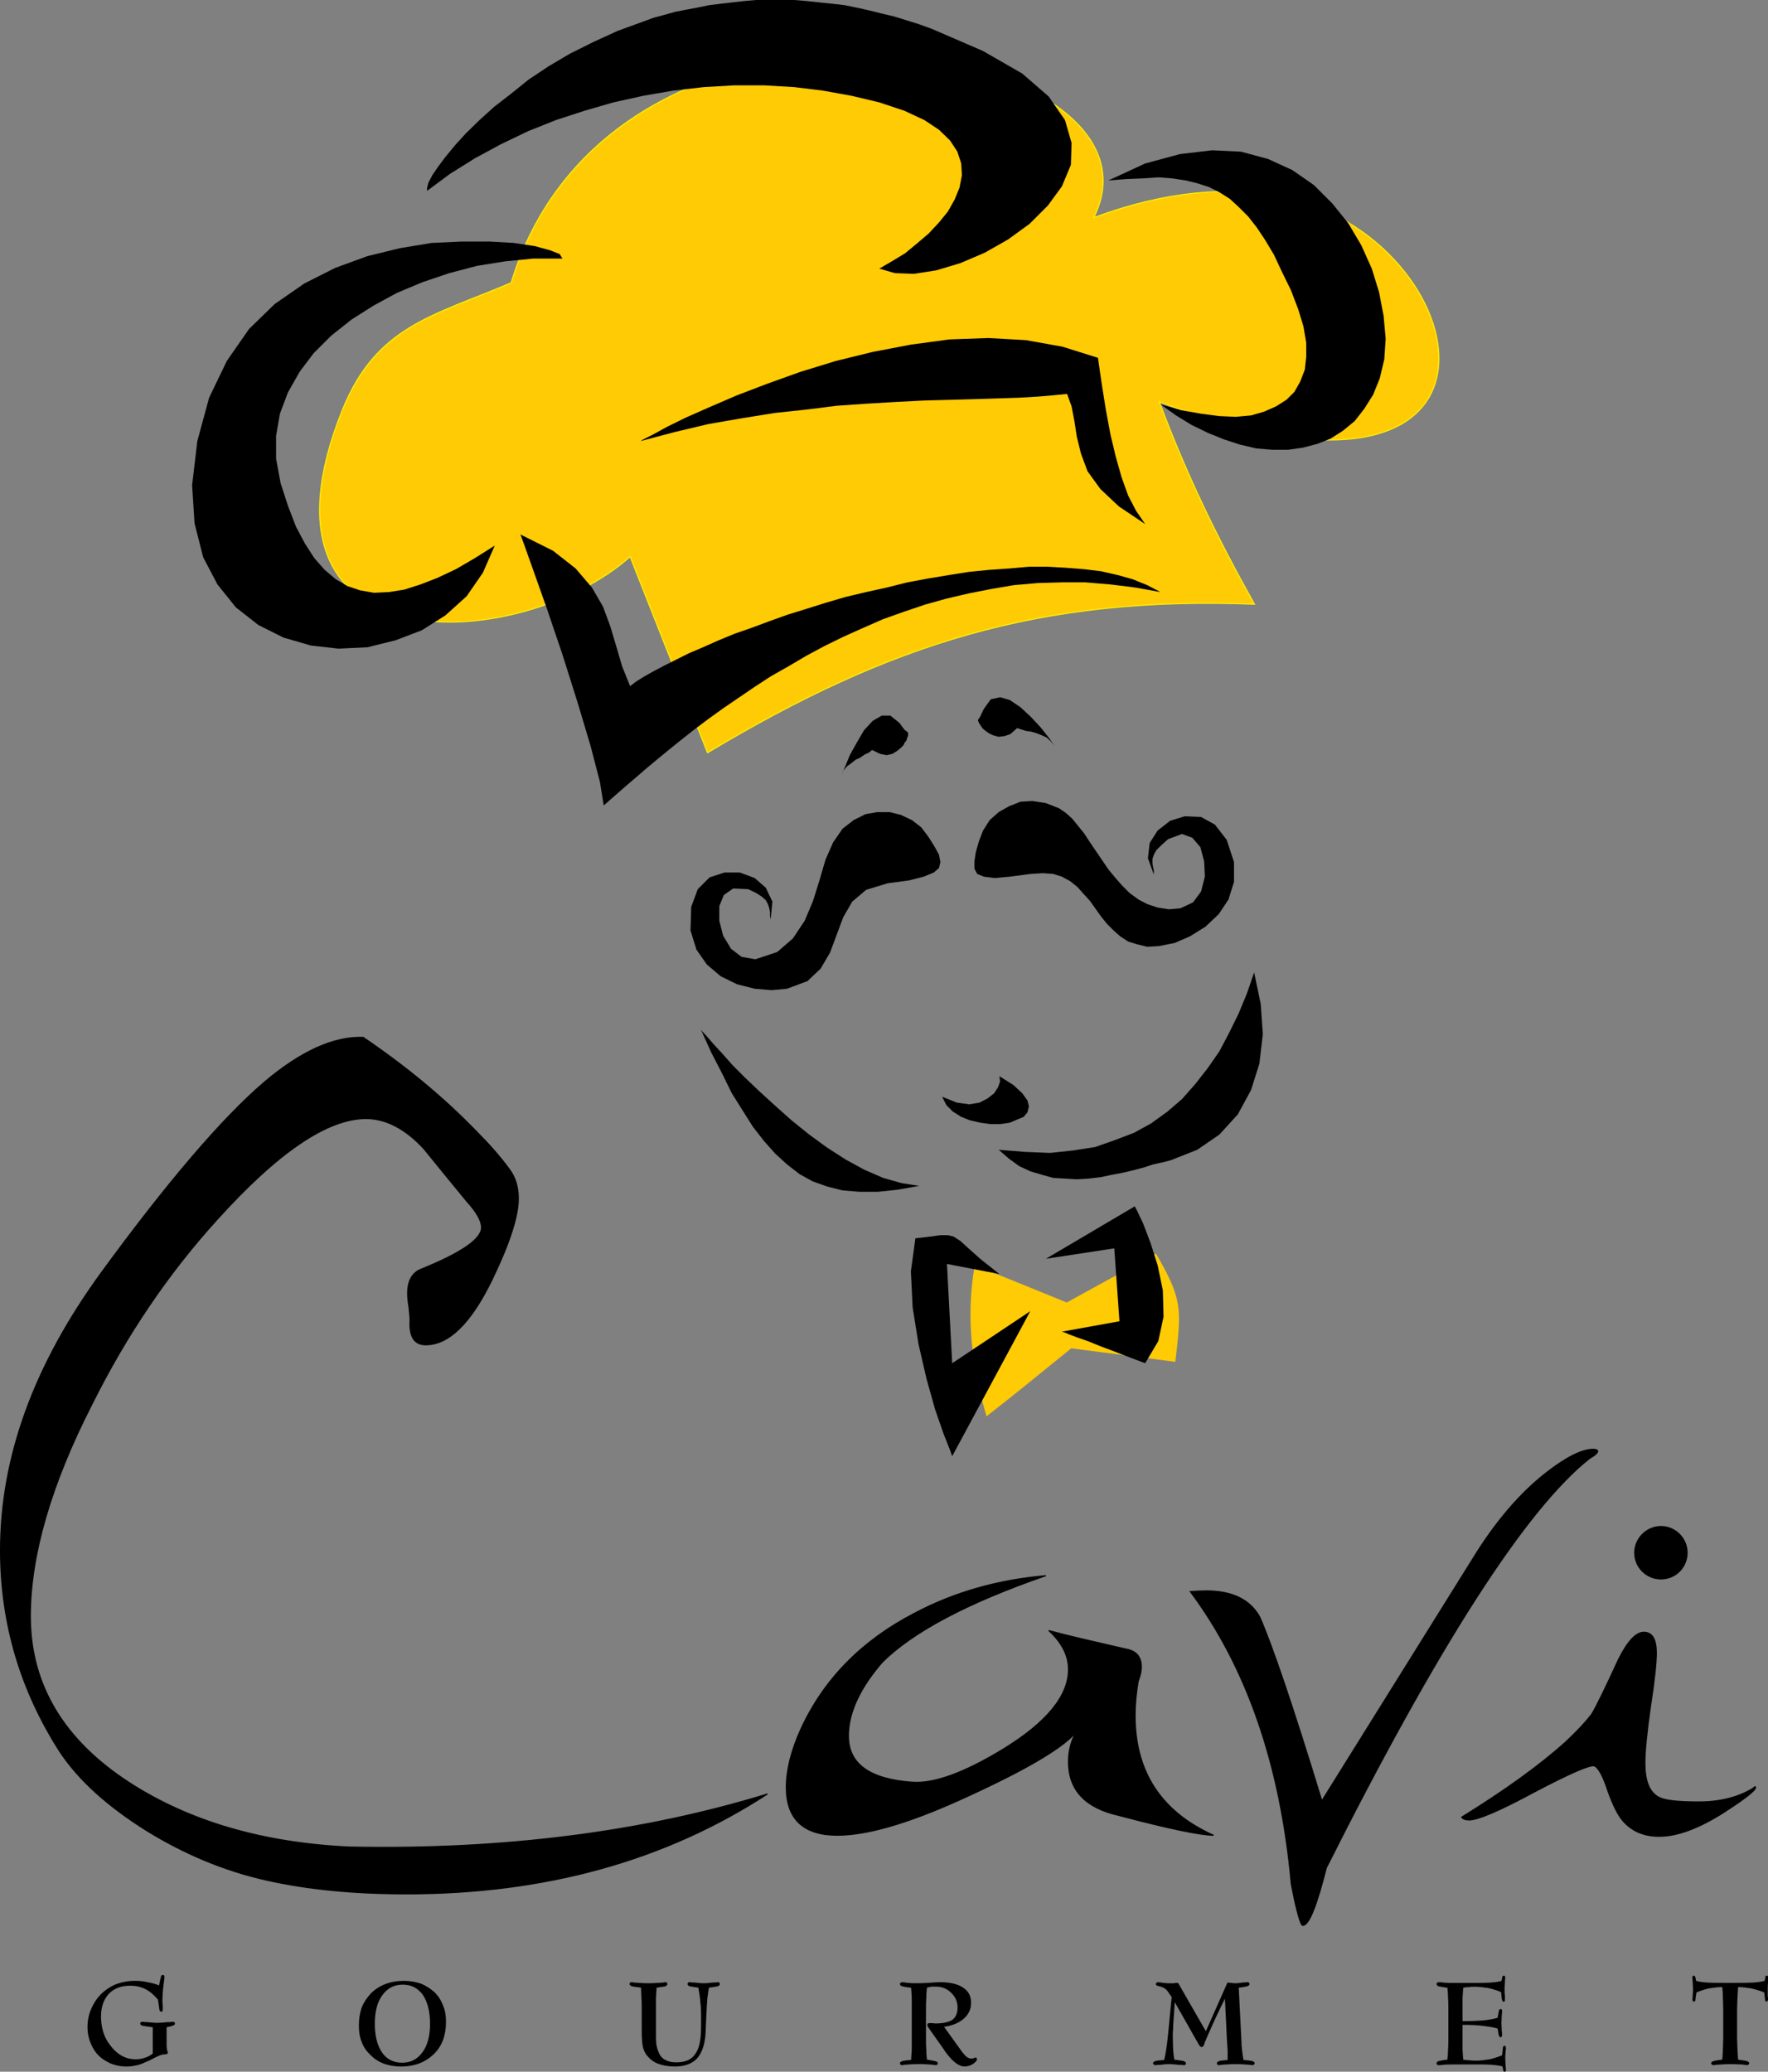 <?xml version="1.0" encoding="utf-8"?>
<!-- Generator: Adobe Illustrator 16.0.0, SVG Export Plug-In . SVG Version: 6.00 Build 0)  -->
<!DOCTYPE svg PUBLIC "-//W3C//DTD SVG 1.1//EN" "http://www.w3.org/Graphics/SVG/1.1/DTD/svg11.dtd">
<svg version="1.1" id="Layer_1" xmlns="http://www.w3.org/2000/svg" xmlns:xlink="http://www.w3.org/1999/xlink" x="0px" y="0px"
	 width="140.969px" height="165.137px" viewBox="25.894 13.829 140.969 165.137"
	 enable-background="new 25.894 13.829 140.969 165.137" xml:space="preserve">
<rect x="25.894" y="13.829" width="140.969" height="165.137" fill="#808080" stroke="none"/>
<g>
	<path fill="#FFCB05" d="M103.614,114.69c2.463,0.969,4.896,1.965,7.332,2.961c2.381-1.301,4.732-2.602,7.113-3.9
		c2.131,3.65,2.047,4.398,1.549,8.631c-2.768-0.359-5.534-0.719-8.301-1.079c-2.242,1.826-4.483,3.651-6.754,5.423
		C103.421,122.88,102.867,118.896,103.614,114.69L103.614,114.69z"/>
	<path fill="#FFCB05" stroke="#FFF200" stroke-width="0.083" stroke-miterlimit="2.613" d="M82.306,73.832
		c-2.048-5.201-4.123-10.429-6.171-15.63c-8.745,7.773-31.271,9.046-22.94-11.702c2.712-6.695,7.195-7.47,13.449-10.125
		c8.413-27.525,53.492-19.253,46.462-5.201c5.812-2.158,10.819-2.489,14.86-1.687c15.828,3.07,21.031,27.913-9.63,16.376
		c2.158,5.782,4.564,10.734,7.582,16.128C108.872,61.328,96.834,65.118,82.306,73.832L82.306,73.832z"/>
	<polygon points="59.946,29.044 59.946,28.795 60.057,28.38 60.361,27.8 60.832,27.108 61.413,26.333 62.188,25.393 63.046,24.452 
		64.125,23.401 65.287,22.35 66.643,21.299 68.055,20.164 69.632,19.113 71.32,18.117 73.202,17.176 75.139,16.292 77.187,15.544 
		78.017,15.24 78.847,15.019 79.732,14.77 80.59,14.604 81.476,14.438 82.417,14.244 83.302,14.134 84.243,14.023 85.239,13.913 
		86.18,13.829 87.176,13.829 88.173,13.829 89.225,13.829 90.221,13.913 91.245,14.023 92.324,14.134 93.265,14.244 94.205,14.438 
		95.202,14.659 96.198,14.909 97.14,15.129 98.135,15.434 99.187,15.766 100.183,16.125 104.278,17.896 107.405,19.694 
		109.509,21.52 110.81,23.401 111.335,25.227 111.28,26.97 110.562,28.685 109.453,30.206 107.985,31.672 106.271,32.917 
		104.417,33.969 102.479,34.799 100.543,35.379 98.771,35.656 97.25,35.601 96.004,35.241 97,34.66 98.052,34.024 98.993,33.249 
		99.935,32.447 100.765,31.562 101.483,30.676 102.009,29.736 102.396,28.795 102.59,27.8 102.535,26.859 102.229,25.918 
		101.649,25.033 100.765,24.175 99.603,23.401 97.997,22.654 96.004,21.99 93.791,21.464 91.494,21.05 89.225,20.773 86.817,20.634 
		84.409,20.634 82.002,20.773 79.594,21.05 77.187,21.464 74.807,21.99 72.51,22.654 70.213,23.401 67.999,24.286 65.813,25.337 
		63.765,26.444 61.773,27.689 	"/>
	<polygon points="70.739,34.439 70.518,34.08 69.743,33.775 68.525,33.443 66.864,33.194 64.928,33.083 62.713,33.083 
		60.306,33.194 57.788,33.609 55.187,34.245 52.613,35.186 50.15,36.431 47.798,38.062 45.75,40.054 43.979,42.6 42.567,45.532 
		41.627,48.99 41.211,52.503 41.406,55.546 42.097,58.257 43.232,60.415 44.698,62.241 46.497,63.652 48.49,64.647 50.676,65.284 
		52.89,65.533 55.187,65.422 57.428,64.869 59.531,64.067 61.413,62.877 63.101,61.356 64.401,59.475 65.343,57.317 63.765,58.312 
		62.243,59.198 60.776,59.89 59.42,60.415 58.12,60.83 56.902,61.023 55.712,61.079 54.605,60.886 53.609,60.553 52.668,60 
		51.783,59.253 50.953,58.312 50.205,57.151 49.486,55.795 48.85,54.135 48.268,52.337 47.908,50.401 47.908,48.575 48.213,46.805 
		48.85,45.117 49.79,43.457 50.897,41.991 52.309,40.58 53.914,39.308 55.657,38.201 57.539,37.177 59.586,36.32 61.717,35.601 
		63.931,35.02 66.172,34.66 68.442,34.439 	"/>
	<polygon points="114.269,28.214 115.681,28.104 117.036,28.048 118.253,27.965 119.36,28.048 120.438,28.214 121.353,28.436 
		122.294,28.74 123.124,29.155 123.954,29.681 124.646,30.317 125.421,31.091 126.112,31.977 126.776,32.973 127.469,34.134 
		128.104,35.49 128.824,36.957 129.405,38.478 129.819,39.833 130.042,41.133 130.042,42.295 129.933,43.291 129.571,44.231 
		129.103,45.062 128.465,45.698 127.635,46.223 126.692,46.639 125.642,46.943 124.425,47.054 123.124,46.998 121.657,46.805 
		120.08,46.528 118.42,46.058 119.664,46.943 120.883,47.69 122.183,48.326 123.483,48.852 124.757,49.267 126.058,49.571 
		127.356,49.682 128.575,49.682 129.767,49.516 130.929,49.211 131.979,48.796 132.976,48.16 133.916,47.386 134.69,46.39 
		135.383,45.283 135.909,43.982 136.269,42.461 136.379,40.829 136.213,39.003 135.854,37.123 135.272,35.241 134.44,33.388 
		133.392,31.617 132.117,30.041 130.649,28.574 128.935,27.385 126.998,26.5 124.84,25.918 122.543,25.808 119.969,26.112 
		117.202,26.859 	"/>
	<polygon points="67.39,56.432 67.695,57.261 68.442,59.364 69.521,62.407 70.739,66.003 71.929,69.766 72.98,73.279 73.728,76.156 
		74.032,78.037 74.558,77.566 75.194,77.013 75.858,76.432 76.605,75.796 77.436,75.077 78.266,74.385 79.207,73.611 80.203,72.809 
		81.254,71.979 82.361,71.149 83.551,70.291 84.769,69.461 86.07,68.576 87.342,67.746 88.754,66.944 90.165,66.114 91.604,65.339 
		93.126,64.592 94.731,63.873 96.309,63.181 97.94,62.601 99.657,62.02 101.345,61.549 103.116,61.134 104.942,60.775 
		106.741,60.47 108.623,60.304 110.562,60.249 112.44,60.249 114.435,60.415 116.427,60.664 118.42,61.023 117.367,60.47 
		116.205,60 115.017,59.668 113.688,59.364 112.331,59.198 110.92,59.087 109.453,59.004 107.933,59.004 106.354,59.143 
		104.749,59.253 103.116,59.419 101.539,59.668 99.878,59.945 98.246,60.249 96.586,60.664 94.952,61.023 93.32,61.411 
		91.715,61.881 90.221,62.352 88.699,62.822 87.232,63.348 85.821,63.873 84.464,64.344 83.192,64.869 81.946,65.422 80.839,65.893 
		79.788,66.418 78.847,66.888 77.961,67.358 77.27,67.746 76.605,68.161 76.135,68.521 75.499,66.944 75.028,65.339 74.558,63.763 
		73.977,62.186 73.091,60.664 71.791,59.143 69.992,57.731 	"/>
	<polygon points="76.965,48.99 77.187,48.852 77.961,48.464 79.068,47.856 80.59,47.109 82.472,46.279 84.658,45.338 87.121,44.398 
		89.75,43.457 92.545,42.6 95.479,41.88 98.522,41.299 101.594,40.885 104.692,40.774 107.683,40.94 110.615,41.465 113.438,42.351 
		113.742,44.453 114.074,46.528 114.435,48.464 114.851,50.207 115.319,51.867 115.847,53.333 116.481,54.55 117.202,55.602 
		115.099,54.191 113.632,52.808 112.608,51.396 112.082,49.986 111.75,48.63 111.558,47.386 111.335,46.223 110.976,45.228 
		109.868,45.338 108.567,45.449 107.103,45.532 105.413,45.587 103.642,45.643 101.649,45.698 99.603,45.753 97.415,45.864 
		95.063,46.002 92.656,46.168 90.221,46.473 87.647,46.749 85.073,47.164 82.361,47.634 79.677,48.271 	"/>
	<polygon points="105.579,115.383 101.399,114.58 101.815,122.492 108.042,118.343 101.815,129.906 101.649,129.437 
		101.124,128.108 100.46,126.199 99.769,123.737 99.131,120.972 98.661,118.039 98.522,115.162 98.882,112.533 100.071,112.396 
		100.875,112.285 101.483,112.285 101.926,112.396 102.479,112.755 103.116,113.336 104.112,114.222 	"/>
	<polygon points="109.287,114.166 116.371,109.987 116.565,110.349 117.036,111.344 117.617,112.865 118.198,114.69 
		118.612,116.685 118.668,118.785 118.253,120.722 117.202,122.492 115.956,122.022 114.739,121.552 113.632,121.138 
		112.608,120.722 111.806,120.444 111.142,120.196 110.754,120.03 110.562,119.976 115.153,119.146 114.739,113.336 	"/>
	<polygon points="125.892,91.343 125.31,93.031 124.646,94.635 123.897,96.156 123.124,97.623 122.183,98.979 121.187,100.251 
		120.135,101.44 118.974,102.437 117.672,103.377 116.315,104.124 114.794,104.705 113.217,105.258 111.444,105.534 
		109.619,105.729 107.627,105.646 105.522,105.479 106.354,106.198 107.156,106.778 108.042,107.194 108.981,107.472 
		109.868,107.72 110.81,107.774 111.75,107.831 112.69,107.774 113.632,107.665 114.545,107.472 115.431,107.306 116.261,107.11 
		117.091,106.89 117.838,106.642 118.612,106.476 119.25,106.31 121.353,105.479 123.124,104.263 124.59,102.657 125.642,100.722 
		126.308,98.619 126.583,96.267 126.417,93.86 	"/>
	<polygon points="81.78,95.908 81.891,96.047 82.25,96.434 82.776,97.042 83.468,97.789 84.299,98.729 85.295,99.726 
		86.485,100.858 87.702,101.966 89.003,103.128 90.414,104.263 91.854,105.313 93.32,106.254 94.787,107.058 96.309,107.72 
		97.774,108.135 99.187,108.356 97.472,108.661 95.894,108.827 94.427,108.827 93.071,108.716 91.854,108.411 90.691,107.997 
		89.64,107.416 88.643,106.642 87.702,105.783 86.817,104.788 85.932,103.653 85.129,102.381 84.243,100.972 83.468,99.394 
		82.61,97.733 	"/>
	<polygon points="105.579,99.614 105.634,100.028 105.469,100.499 105.164,100.972 104.638,101.385 104.002,101.717 
		103.172,101.854 102.176,101.717 101.013,101.247 101.345,101.911 101.871,102.437 102.535,102.853 103.228,103.128 
		104.058,103.321 104.888,103.433 105.634,103.433 106.409,103.321 106.99,103.072 107.517,102.853 107.819,102.491 
		107.933,102.021 107.819,101.551 107.405,100.972 106.687,100.308 	"/>
	<polygon points="104.224,71.868 104.278,71.923 104.474,72.089 104.749,72.283 105.108,72.449 105.522,72.56 105.994,72.504 
		106.465,72.338 106.99,71.868 107.351,71.979 107.683,72.089 108.099,72.145 108.567,72.283 108.981,72.449 109.343,72.615 
		109.675,72.919 109.979,73.279 109.509,72.615 108.872,71.812 108.099,70.983 107.269,70.208 106.409,69.627 105.634,69.406 
		104.888,69.571 104.334,70.346 104.058,70.927 103.862,71.232 103.946,71.454 	"/>
	<polygon points="98.135,72.919 98.052,72.974 97.94,73.223 97.72,73.444 97.415,73.694 97.056,73.915 96.586,74.025 96.06,73.915 
		95.423,73.611 95.202,73.804 94.842,73.97 94.482,74.219 94.123,74.385 93.735,74.689 93.431,74.911 93.126,75.271 92.96,75.686 
		93.265,74.966 93.652,74.025 94.205,73.03 94.787,72.034 95.479,71.287 96.198,70.872 96.89,70.872 97.608,71.454 97.997,71.979 
		98.301,72.227 98.301,72.449 	"/>
	<polygon points="99.935,80.554 100.403,81.301 100.765,81.965 100.875,82.546 100.765,83.017 100.349,83.376 99.546,83.708 
		98.356,84.012 96.668,84.234 94.952,84.759 93.846,85.7 93.126,86.945 92.601,88.355 92.074,89.767 91.327,91.039 90.276,92.034 
		88.643,92.643 87.425,92.754 86.07,92.643 84.658,92.284 83.357,91.647 82.25,90.707 81.421,89.518 80.95,87.996 81.006,86.115 
		81.531,84.704 82.472,83.764 83.662,83.376 84.88,83.376 86.07,83.818 86.955,84.593 87.481,85.7 87.342,87.11 87.287,86.834 
		87.287,86.529 87.232,86.226 87.121,85.894 86.955,85.589 86.65,85.312 86.18,85.008 85.544,84.704 84.354,84.648 83.607,85.174 
		83.247,86.059 83.247,87.221 83.551,88.411 84.188,89.462 85.018,90.098 86.125,90.292 87.868,89.711 89.114,88.632 90.054,87.221 
		90.719,85.645 91.245,83.957 91.715,82.353 92.324,80.969 93.071,79.89 93.956,79.199 94.897,78.729 95.838,78.562 96.834,78.562 
		97.72,78.784 98.604,79.199 99.353,79.78 	"/>
	<polygon points="103.946,80.887 103.696,81.771 103.586,82.491 103.586,83.071 103.808,83.487 104.334,83.708 105.22,83.818 
		106.409,83.708 108.099,83.487 109.038,83.431 109.868,83.487 110.562,83.708 111.226,84.068 111.806,84.538 112.276,85.063 
		112.802,85.645 113.217,86.226 113.688,86.889 114.158,87.47 114.685,87.996 115.209,88.466 115.847,88.881 116.565,89.103 
		117.367,89.296 118.31,89.241 119.554,88.992 120.771,88.466 122.017,87.692 123.067,86.696 123.843,85.534 124.286,84.123 
		124.286,82.546 123.705,80.776 122.765,79.559 121.657,78.95 120.356,78.895 119.194,79.254 118.198,80.029 117.562,81.024 
		117.423,82.242 117.894,83.542 117.894,83.238 117.838,82.961 117.783,82.657 117.783,82.297 117.894,81.965 118.087,81.605 
		118.502,81.191 119.028,80.72 120.135,80.306 120.965,80.609 121.603,81.356 121.906,82.491 121.962,83.708 121.657,84.897 
		121.021,85.755 120.024,86.226 119.083,86.309 118.198,86.17 117.367,85.894 116.676,85.534 115.956,85.008 115.375,84.427 
		114.794,83.764 114.269,83.127 113.742,82.353 113.271,81.661 112.802,80.969 112.331,80.25 111.86,79.669 111.392,79.088 
		110.864,78.617 110.339,78.258 109.287,77.844 108.208,77.677 107.269,77.732 106.354,78.092 105.522,78.562 104.806,79.199 
		104.278,80.029 	"/>
	<path stroke="#000000" stroke-width="0.083" stroke-miterlimit="2.613" d="M54.854,96.517c-2.352-0.083-4.981,1.106-7.915,3.595
		c-3.349,2.878-7.666,7.912-12.923,15.104c-5.396,7.388-8.081,14.745-8.081,22.187c0,5.838,1.605,11.203,4.76,16.101
		c1.521,2.269,3.818,4.315,6.862,6.226c3.044,1.881,6.227,3.209,9.547,3.955c3.293,0.748,7.029,1.106,11.208,1.106
		c11.041,0,20.617-2.655,28.78-7.967c-9.99,3.069-21.115,4.481-33.374,4.231c-6.918-0.332-12.729-2.048-17.489-5.117
		c-5.258-3.402-7.915-7.828-7.915-13.278c0-4.841,1.633-10.484,4.898-16.875c2.768-5.562,6.116-10.484,9.99-14.744
		c4.843-5.367,8.8-8.051,11.872-8.051c1.577,0,3.127,0.803,4.594,2.38c1.162,1.438,2.324,2.849,3.459,4.232
		c0.775,0.855,1.162,1.549,1.162,2.073c0,0.913-1.605,2.021-4.815,3.319c-0.719,0.277-1.079,0.941-1.079,1.938
		c0,0.248,0.028,0.608,0.111,1.106c0.055,0.524,0.083,0.829,0.083,0.995c-0.083,1.328,0.332,1.992,1.246,1.992
		c1.854,0,3.625-1.743,5.312-5.229c1.384-2.877,2.076-5.007,2.076-6.418c0-0.913-0.221-1.688-0.719-2.353
		c-0.748-1.022-1.66-2.047-2.712-3.099C61.274,101.33,58.313,98.868,54.854,96.517L54.854,96.517z M115.099,158.538
		c-2.685-0.607-4.013-2.02-4.013-4.288c0-0.829,0.194-1.604,0.581-2.323c-1.105,1.301-4.206,3.1-9.298,5.396
		c-4.123,1.854-7.361,2.794-9.713,2.794c-2.684,0-4.068-1.272-4.068-3.817c0-1.384,0.387-2.933,1.162-4.647
		c1.827-3.983,4.871-7.055,9.021-9.213c3.184-1.688,6.67-2.683,10.517-3.015c-6.228,2.157-10.571,4.454-13.034,6.888
		c-1.827,2.104-2.712,4.066-2.712,5.894c0,2.213,1.688,3.431,5.063,3.68c1.744,0.138,4.18-0.747,7.307-2.655
		c3.459-2.131,5.175-4.232,5.175-6.336c0-1.105-0.524-2.129-1.577-3.099c1.411,0.388,3.459,0.858,6.115,1.467
		c0.857,0.14,1.273,0.608,1.273,1.438c0,0.332-0.084,0.719-0.25,1.134c-0.166,0.969-0.248,1.882-0.248,2.739
		c0,4.48,2.074,7.662,6.254,9.544C121.603,160.115,119.083,159.59,115.099,158.538L115.099,158.538z M120.799,140.694
		c4.483,6.004,7.195,13.777,8.054,23.32c0.416,2.187,0.748,3.293,0.914,3.293c0.498,0,1.105-1.521,1.881-4.593
		c8.91-17.731,15.912-28.633,21.004-32.644c0.443-0.249,0.637-0.442,0.637-0.581c-0.027-0.083-0.166-0.138-0.359-0.138
		c-0.857,0-2.074,0.58-3.652,1.797c-2.158,1.66-4.15,3.983-5.978,6.972l-12.011,19.254c-2.297-7.524-3.957-12.394-4.953-14.661
		c-0.773-1.384-2.188-2.074-4.262-2.074C121.657,140.64,121.215,140.668,120.799,140.694L120.799,140.694z M142.438,158.677
		c3.487-2.158,6.283-4.178,8.33-6.031c0.885-0.83,1.551-1.549,2.021-2.156c0.332-0.526,1.052-1.992,2.157-4.398
		c0.721-1.438,1.385-2.158,2.021-2.158c0.664,0,0.996,0.555,0.996,1.66c0,0.719-0.138,2.131-0.47,4.26
		c-0.306,2.104-0.443,3.598-0.443,4.51c0,1.438,0.36,2.353,1.136,2.738c0.471,0.25,1.549,0.359,3.153,0.359
		c1.688,0,3.128-0.359,4.317-1.078c0.056-0.056,0.109-0.083,0.166-0.139l0.056,0.056c0,0.248-0.858,0.912-2.573,2.019
		c-1.966,1.246-3.681,1.883-5.119,1.883c-1.302,0-2.297-0.471-3.017-1.385c-0.388-0.523-0.804-1.409-1.219-2.654
		c-0.332-0.94-0.664-1.467-0.94-1.577c-0.388-0.083-1.965,0.608-4.76,2.075c-2.768,1.494-4.511,2.24-5.23,2.24
		C142.716,158.897,142.522,158.813,142.438,158.677L142.438,158.677z"/>
	<path stroke="#000000" stroke-width="0.083" stroke-miterlimit="2.613" d="M38.61,172.147l0.083-0.441
		c0.055-0.193,0.083-0.305,0.083-0.359c0.028-0.027,0.056-0.056,0.111-0.056c0.028,0,0.028,0,0.055,0.026
		c0,0.029,0.027,0.057,0.027,0.111c0,0.027-0.027,0.11-0.027,0.249c-0.083,0.554-0.138,1.106-0.138,1.632
		c0,0.14,0,0.277,0.028,0.442c0,0.14,0,0.222,0,0.222c0,0.057,0,0.111-0.028,0.139c0,0.027-0.028,0.027-0.056,0.027
		c-0.027,0-0.055,0-0.055-0.027c-0.028-0.026-0.056-0.082-0.056-0.165l-0.11-0.747c-0.304-0.359-0.636-0.664-1.024-0.857
		c-0.387-0.193-0.802-0.275-1.218-0.275c-0.747,0-1.328,0.221-1.743,0.662c-0.415,0.443-0.636,1.053-0.636,1.854
		c0,0.388,0.055,0.747,0.138,1.079s0.222,0.637,0.388,0.913c0.304,0.47,0.636,0.83,1.024,1.079c0.387,0.248,0.803,0.359,1.246,0.359
		c0.249,0,0.47-0.027,0.719-0.111c0.221-0.055,0.471-0.193,0.692-0.359v-2.157c-0.387-0.056-0.637-0.083-0.774-0.11
		c-0.167-0.027-0.222-0.084-0.222-0.139c0-0.027,0-0.056,0.027-0.082c0.028-0.029,0.055-0.029,0.111-0.029
		c0.027,0,0.166,0.029,0.415,0.029c0.249,0.026,0.526,0.055,0.775,0.055s0.525-0.027,0.802-0.055c0.277,0,0.416-0.029,0.416-0.029
		c0.055,0,0.083,0,0.11,0.029c0.028,0.026,0.028,0.055,0.028,0.082c0,0.055-0.056,0.083-0.138,0.11
		c-0.111,0.056-0.277,0.083-0.526,0.139v1.438c0,0.221,0.027,0.415,0.083,0.581c0,0.026,0.027,0.026,0.027,0.026
		c0,0.057-0.083,0.11-0.193,0.11c-0.138,0-0.249,0.028-0.36,0.056c-0.083,0.028-0.277,0.11-0.554,0.25
		c-0.249,0.139-0.47,0.248-0.636,0.303c-0.277,0.14-0.526,0.223-0.775,0.277s-0.498,0.083-0.747,0.083
		c-0.359,0-0.72-0.056-1.052-0.166s-0.608-0.276-0.886-0.471c-0.359-0.276-0.636-0.636-0.83-1.078
		c-0.194-0.415-0.304-0.886-0.304-1.384c0-0.555,0.11-1.051,0.332-1.521c0.222-0.496,0.526-0.912,0.941-1.271
		c0.332-0.276,0.692-0.498,1.107-0.637s0.858-0.222,1.356-0.222c0.332,0,0.664,0.027,0.996,0.11
		C37.974,171.928,38.306,172.011,38.61,172.147L38.61,172.147z M55.74,175.137c0,0.996,0.193,1.742,0.581,2.323
		c0.388,0.555,0.941,0.83,1.633,0.83s1.246-0.275,1.661-0.857c0.415-0.554,0.608-1.328,0.608-2.296c0-0.969-0.193-1.741-0.581-2.323
		c-0.416-0.554-0.941-0.83-1.633-0.83c-0.691,0-1.245,0.276-1.66,0.857C55.934,173.396,55.74,174.168,55.74,175.137L55.74,175.137z
		 M57.871,178.512c-0.499,0-0.941-0.083-1.356-0.222c-0.415-0.166-0.774-0.387-1.08-0.719c-0.304-0.277-0.525-0.609-0.664-0.996
		c-0.166-0.389-0.222-0.83-0.222-1.301c0-0.525,0.083-0.996,0.222-1.411c0.166-0.414,0.415-0.773,0.719-1.105
		c0.332-0.332,0.72-0.581,1.163-0.747c0.443-0.166,0.913-0.248,1.439-0.248c0.498,0,0.94,0.082,1.356,0.221
		c0.388,0.166,0.747,0.388,1.079,0.691c0.305,0.305,0.526,0.664,0.664,1.051c0.166,0.389,0.222,0.803,0.222,1.272
		c0,1.052-0.305,1.909-0.969,2.545C59.78,178.181,58.922,178.512,57.871,178.512L57.871,178.512z M81.614,172.231
		c-0.36-0.056-0.581-0.084-0.692-0.11c-0.111-0.027-0.166-0.083-0.166-0.14c0-0.026,0-0.055,0.028-0.082
		c0.027-0.027,0.083-0.027,0.111-0.027c0.027,0,0.138,0.027,0.387,0.027c0.249,0.027,0.498,0.056,0.72,0.056
		c0.249,0,0.47-0.027,0.719-0.056c0.249,0,0.388-0.027,0.388-0.027c0.055,0,0.083,0,0.111,0.027
		c0.027,0.027,0.027,0.056,0.027,0.082c0,0.057-0.055,0.111-0.166,0.14s-0.332,0.056-0.692,0.11
		c-0.056,0.222-0.083,0.525-0.139,0.912c-0.028,0.36-0.055,0.857-0.083,1.438l-0.055,1.301c-0.056,0.886-0.277,1.55-0.665,1.991
		c-0.387,0.415-0.969,0.637-1.743,0.637c-0.526,0-0.969-0.083-1.329-0.222c-0.36-0.14-0.636-0.358-0.885-0.663
		c-0.139-0.193-0.25-0.416-0.305-0.691c-0.055-0.277-0.083-0.72-0.083-1.301v-1.633c0-0.332,0-0.663-0.027-0.939
		c0-0.305-0.028-0.582-0.028-0.83c-0.388-0.056-0.637-0.084-0.748-0.11c-0.111-0.056-0.166-0.083-0.166-0.14
		c0-0.026,0-0.055,0.028-0.082c0.027-0.027,0.083-0.027,0.111-0.027c0.027,0,0.083,0,0.166,0.027
		c0.387,0.027,0.774,0.056,1.162,0.056c0.388,0,0.775-0.027,1.19-0.056c0.056-0.027,0.111-0.027,0.139-0.027
		c0.027,0,0.083,0,0.11,0.027c0.028,0.027,0.028,0.056,0.028,0.082c0,0.057-0.056,0.084-0.138,0.14
		c-0.111,0.026-0.36,0.056-0.719,0.11c-0.028,0.248-0.028,0.525-0.056,0.83c0,0.276,0,0.607,0,0.939v1.771
		c0,0.442,0,0.773,0.028,0.968c0.028,0.222,0.083,0.416,0.138,0.554c0.11,0.333,0.276,0.581,0.526,0.721
		c0.249,0.166,0.582,0.248,0.968,0.248c0.72,0,1.246-0.222,1.55-0.69c0.332-0.443,0.47-1.162,0.47-2.214v-0.912
		c0-0.277,0-0.609-0.055-0.996C81.753,173.09,81.697,172.675,81.614,172.231L81.614,172.231z M98.633,174.03c0-0.36,0-0.664,0-0.969
		c-0.026-0.305-0.026-0.582-0.055-0.83c-0.36-0.027-0.609-0.084-0.72-0.11c-0.111-0.027-0.166-0.083-0.166-0.14
		c0-0.026,0-0.055,0.026-0.055c0.027-0.027,0.083-0.056,0.14-0.056c0.026,0,0.166,0.028,0.414,0.056
		c0.25,0.028,0.472,0.027,0.691,0.027c0.194,0,0.526,0,0.913-0.027c0.415-0.027,0.72-0.056,0.94-0.056
		c0.804,0,1.412,0.139,1.826,0.415c0.442,0.275,0.638,0.664,0.638,1.189c0,0.498-0.194,0.912-0.581,1.244
		c-0.389,0.332-0.913,0.553-1.605,0.637l1.273,1.771c0.249,0.36,0.441,0.581,0.581,0.692c0.11,0.082,0.249,0.138,0.358,0.138
		c0.084,0,0.139,0,0.223-0.026c0.082-0.027,0.109-0.057,0.139-0.057c0.027,0,0.055,0.027,0.055,0.027
		c0.028,0.027,0.028,0.056,0.028,0.084c0,0.082-0.11,0.192-0.306,0.332c-0.221,0.138-0.442,0.192-0.637,0.192
		c-0.47,0-0.969-0.415-1.55-1.218l-0.026-0.055l-1.272-1.799c-0.028-0.056-0.056-0.084-0.056-0.11
		c-0.028-0.027-0.028-0.056-0.028-0.083s0-0.057,0.028-0.083c0.027-0.027,0.082-0.027,0.109-0.027c0.028,0,0.084,0,0.166,0
		c0.11,0,0.223,0.027,0.305,0.027c0.638,0,1.08-0.11,1.385-0.306c0.275-0.221,0.415-0.553,0.415-0.996
		c0-0.469-0.166-0.885-0.526-1.217c-0.332-0.332-0.746-0.498-1.244-0.498c-0.111,0-0.25,0-0.359,0
		c-0.139,0.028-0.277,0.057-0.389,0.084c-0.026,0.248-0.056,0.525-0.056,0.83c-0.026,0.305-0.026,0.607-0.026,0.969v2.24
		c0,0.332,0,0.664,0.026,0.969c0,0.275,0.028,0.553,0.056,0.802c0.36,0.056,0.609,0.11,0.721,0.139
		c0.082,0.027,0.138,0.056,0.138,0.11c0,0.027,0,0.056-0.026,0.083c-0.027,0.028-0.084,0.028-0.111,0.028
		c-0.026,0-0.082,0-0.193-0.028c-0.387-0.027-0.773-0.056-1.134-0.056s-0.747,0.027-1.136,0.056
		c-0.082,0.028-0.166,0.028-0.166,0.028c-0.055,0-0.11,0-0.139-0.028c-0.027-0.027-0.027-0.056-0.027-0.083
		c0-0.057,0.056-0.083,0.193-0.139c0.111-0.027,0.332-0.056,0.692-0.082c0.026-0.277,0.026-0.555,0.055-0.858
		c0-0.276,0-0.608,0-0.94V174.03L98.633,174.03z M119.499,178.041c0.389,0.056,0.636,0.083,0.747,0.11
		c0.11,0.056,0.166,0.082,0.166,0.139c0,0.027,0,0.057-0.028,0.083c-0.027,0.028-0.055,0.028-0.109,0.028
		c0,0-0.14-0.028-0.416-0.028c-0.276-0.026-0.524-0.056-0.774-0.056c-0.222,0-0.415,0.027-0.663,0.056
		c-0.222,0-0.359,0.028-0.388,0.028c-0.056,0-0.083,0-0.111-0.028c-0.026-0.026-0.055-0.056-0.055-0.083
		c0-0.057,0.055-0.083,0.166-0.139c0.11-0.027,0.358-0.055,0.72-0.082c0.055-0.223,0.109-0.498,0.166-0.858
		c0.055-0.332,0.109-0.802,0.165-1.383l0.276-2.822l-0.193-0.276c-0.083-0.138-0.193-0.275-0.275-0.358
		c-0.11-0.083-0.193-0.14-0.276-0.166c-0.056-0.027-0.14-0.056-0.249-0.083c-0.166-0.027-0.277-0.083-0.277-0.139
		c0-0.027,0.028-0.056,0.057-0.082c0.026-0.028,0.056-0.028,0.109-0.028c0.057,0,0.194,0.028,0.415,0.056
		c0.194,0.027,0.388,0.027,0.526,0.027c0.082,0,0.193,0,0.275,0c0.11-0.027,0.223-0.027,0.332-0.027l2.242,3.9l1.743-3.928
		c0.11,0.026,0.192,0.026,0.305,0.026c0.11,0.027,0.222,0.027,0.359,0.027s0.305-0.027,0.498-0.056c0.192,0,0.332-0.027,0.388-0.027
		c0.055,0,0.083,0,0.11,0.027c0.028,0.027,0.028,0.056,0.028,0.082c0,0.057-0.057,0.111-0.168,0.14
		c-0.138,0.026-0.358,0.083-0.69,0.11l0.222,4.398c0,0.248,0.027,0.471,0.055,0.719c0.028,0.223,0.057,0.471,0.111,0.721
		c0.359,0.027,0.58,0.055,0.719,0.082c0.111,0.056,0.168,0.082,0.168,0.139c0,0.027-0.028,0.057-0.057,0.083
		c-0.027,0.028-0.056,0.028-0.083,0.028c-0.028,0-0.083,0-0.192-0.028c-0.389-0.026-0.775-0.056-1.136-0.056
		c-0.388,0-0.774,0.027-1.163,0.056c-0.082,0.028-0.138,0.028-0.166,0.028c-0.055,0-0.082,0-0.109-0.028
		c-0.027-0.026-0.027-0.056-0.027-0.083c0-0.057,0.055-0.083,0.166-0.139c0.109-0.027,0.332-0.055,0.691-0.082
		c0-0.25,0-0.526,0-0.775c-0.027-0.275-0.027-0.554-0.055-0.857l-0.168-3.457c-0.304,0.608-0.58,1.188-0.83,1.715
		c-0.248,0.525-0.441,0.996-0.607,1.355l-0.249,0.581c0,0.026-0.027,0.083-0.027,0.109c-0.056,0.139-0.11,0.222-0.167,0.222
		c-0.027,0-0.055-0.027-0.082-0.027c-0.027-0.026-0.056-0.082-0.111-0.138l-1.992-3.514l-0.139,2.047c0,0.166,0,0.332-0.027,0.471
		c0,0.166,0,0.304,0,0.47c0,0.332,0.027,0.638,0.027,0.94C119.416,177.517,119.442,177.792,119.499,178.041L119.499,178.041z
		 M142.522,178.041c0.192,0.028,0.388,0.056,0.554,0.056c0.192,0.027,0.358,0.027,0.524,0.027c0.36,0,0.721-0.055,1.08-0.109
		c0.359-0.084,0.691-0.193,1.023-0.332l0.056-0.555c0-0.083,0.027-0.138,0.027-0.138c0.026-0.028,0.056-0.056,0.056-0.056
		c0.027,0,0.055,0.026,0.055,0.026c0.028,0.028,0.028,0.083,0.028,0.14c0,0.026,0,0.109-0.028,0.275
		c0,0.139-0.026,0.305-0.026,0.443c0,0.192,0.026,0.414,0.026,0.636c0.028,0.222,0.028,0.332,0.028,0.358c0,0.028,0,0.057,0,0.084
		c-0.028,0.027-0.056,0.027-0.083,0.027c0,0-0.027,0-0.027-0.027c-0.027-0.027-0.027-0.056-0.027-0.11l-0.057-0.276
		c-0.192-0.056-0.498-0.109-0.912-0.139c-0.416-0.027-0.913-0.027-1.494-0.027h-1.356c-0.442,0-0.856,0-1.245,0.057
		c-0.056,0-0.082,0-0.109,0c-0.028,0-0.083,0-0.11-0.028c-0.028-0.027-0.028-0.056-0.028-0.083c0-0.057,0.057-0.109,0.166-0.139
		c0.14-0.027,0.359-0.082,0.692-0.11c0.026-0.249,0.056-0.524,0.056-0.83c0.027-0.276,0.027-0.608,0.027-0.94v-2.269
		c0-0.332,0-0.663-0.027-0.94c0-0.304-0.027-0.58-0.056-0.83c-0.333-0.026-0.554-0.082-0.692-0.109
		c-0.109-0.027-0.166-0.083-0.166-0.139c0-0.027,0-0.056,0.028-0.082c0.026,0,0.082-0.028,0.11-0.028c0.027,0,0.055,0,0.109,0
		c0.389,0.056,0.803,0.056,1.219,0.056h1.328c0.554,0,1.051,0,1.467-0.027c0.414-0.027,0.72-0.084,0.912-0.139l0.057-0.275
		c0-0.028,0.027-0.084,0.027-0.111c0.027-0.027,0.056-0.027,0.056-0.027c0.026,0,0.056,0,0.056,0.027
		c0.027,0.027,0.027,0.057,0.027,0.083c0,0.028-0.027,0.14-0.027,0.358c-0.027,0.223-0.027,0.443-0.027,0.638
		c0,0.139,0,0.305,0.027,0.442c0,0.166,0,0.248,0,0.276c0,0.056,0,0.11,0,0.138c0,0-0.027,0.028-0.056,0.028s-0.056,0-0.056-0.028
		c-0.027-0.026-0.027-0.082-0.055-0.166l-0.057-0.553c-0.305-0.139-0.664-0.249-1.023-0.332c-0.359-0.056-0.748-0.111-1.162-0.111
		c-0.11,0-0.25,0-0.388,0.028c-0.167,0-0.333,0.027-0.526,0.056c-0.026,0.248-0.026,0.525-0.056,0.83c0,0.276,0,0.607,0,0.939v0.969
		h0.277c0.554,0,1.024-0.027,1.438-0.056c0.442-0.056,0.83-0.11,1.162-0.222l0.083-0.498c0.027-0.082,0.027-0.139,0.056-0.139
		c0-0.027,0.027-0.056,0.056-0.056s0.055,0.028,0.055,0.028c0.028,0.027,0.028,0.056,0.028,0.109c0,0,0,0.11-0.028,0.332
		c0,0.221-0.026,0.415-0.026,0.608c0,0.222,0.026,0.415,0.026,0.637c0.028,0.193,0.028,0.304,0.028,0.332
		c0,0.027,0,0.056-0.028,0.083c0,0.027-0.026,0.027-0.055,0.055c-0.026-0.026-0.056-0.026-0.056-0.055
		c-0.027,0-0.027-0.056-0.056-0.111l-0.083-0.524c-0.332-0.11-0.748-0.166-1.189-0.222c-0.442-0.056-0.969-0.084-1.521-0.084h-0.167
		v1.08c0,0.332,0,0.664,0,0.939C142.495,177.517,142.495,177.792,142.522,178.041L142.522,178.041z M166.599,172.619
		c-0.332-0.14-0.691-0.249-1.052-0.332c-0.36-0.056-0.72-0.11-1.106-0.11c-0.027,0.305-0.027,0.608-0.056,0.913
		c0,0.306-0.028,0.608-0.028,0.912v2.269c0,0.306,0.028,0.608,0.028,0.914c0.027,0.275,0.027,0.58,0.056,0.856
		c0.359,0.056,0.608,0.083,0.72,0.11c0.11,0.056,0.166,0.082,0.166,0.139c0,0.027-0.027,0.057-0.056,0.083
		c-0.027,0.028-0.056,0.028-0.11,0.028c0,0-0.14-0.028-0.415-0.057c-0.305,0-0.581-0.027-0.857-0.027
		c-0.359,0-0.748,0.027-1.162,0.056c-0.11,0.028-0.166,0.028-0.193,0.028c-0.057,0-0.083,0-0.11-0.028
		c-0.028-0.026-0.056-0.056-0.056-0.083c0-0.057,0.083-0.109,0.193-0.139c0.11-0.027,0.359-0.082,0.691-0.11
		c0.027-0.276,0.055-0.581,0.055-0.885c0-0.277,0.028-0.581,0.028-0.886v-2.27c0-0.332-0.028-0.663-0.028-0.968
		c0-0.306-0.027-0.581-0.055-0.857c-0.389,0-0.747,0.056-1.107,0.11c-0.358,0.083-0.69,0.193-1.022,0.332l-0.083,0.525
		c0,0.082,0,0.139-0.027,0.166c0,0.027-0.027,0.027-0.056,0.027s-0.056-0.027-0.056-0.027c0-0.027-0.027-0.084-0.027-0.139
		c0-0.027,0.027-0.111,0.027-0.277c0-0.138,0.026-0.304,0.026-0.441c0-0.193-0.026-0.387-0.026-0.608
		c-0.027-0.222-0.027-0.358-0.027-0.388c0-0.027,0-0.055,0.027-0.083c0-0.026,0.026-0.026,0.056-0.026c0,0,0.026,0,0.026,0.026
		c0.027,0.028,0.057,0.056,0.057,0.11l0.055,0.276c0.168,0.056,0.471,0.11,0.887,0.14c0.414,0.026,0.912,0.026,1.494,0.026h0.746
		c0.582,0,1.08,0,1.495-0.026c0.415-0.028,0.72-0.084,0.913-0.14l0.055-0.276c0-0.056,0-0.082,0.028-0.11
		c0-0.026,0.026-0.026,0.056-0.026c0,0,0.027,0,0.055,0.026c0,0.028,0,0.056,0,0.083s0,0.139,0,0.359
		c-0.026,0.222-0.026,0.442-0.026,0.637c0,0.139,0,0.305,0,0.441c0.026,0.166,0.026,0.25,0.026,0.277c0,0.055,0,0.11-0.026,0.11
		c0,0.026-0.028,0.056-0.028,0.056c-0.026,0-0.055,0-0.082-0.027c0-0.027-0.027-0.084-0.027-0.166L166.599,172.619L166.599,172.619z
		"/>
	<path d="M158.324,135.467c1.188,0,2.131,0.97,2.131,2.13c0,1.189-0.94,2.131-2.131,2.131c-1.163,0-2.132-0.94-2.132-2.131
		C156.192,136.437,157.161,135.467,158.324,135.467L158.324,135.467z"/>
</g>
</svg>
